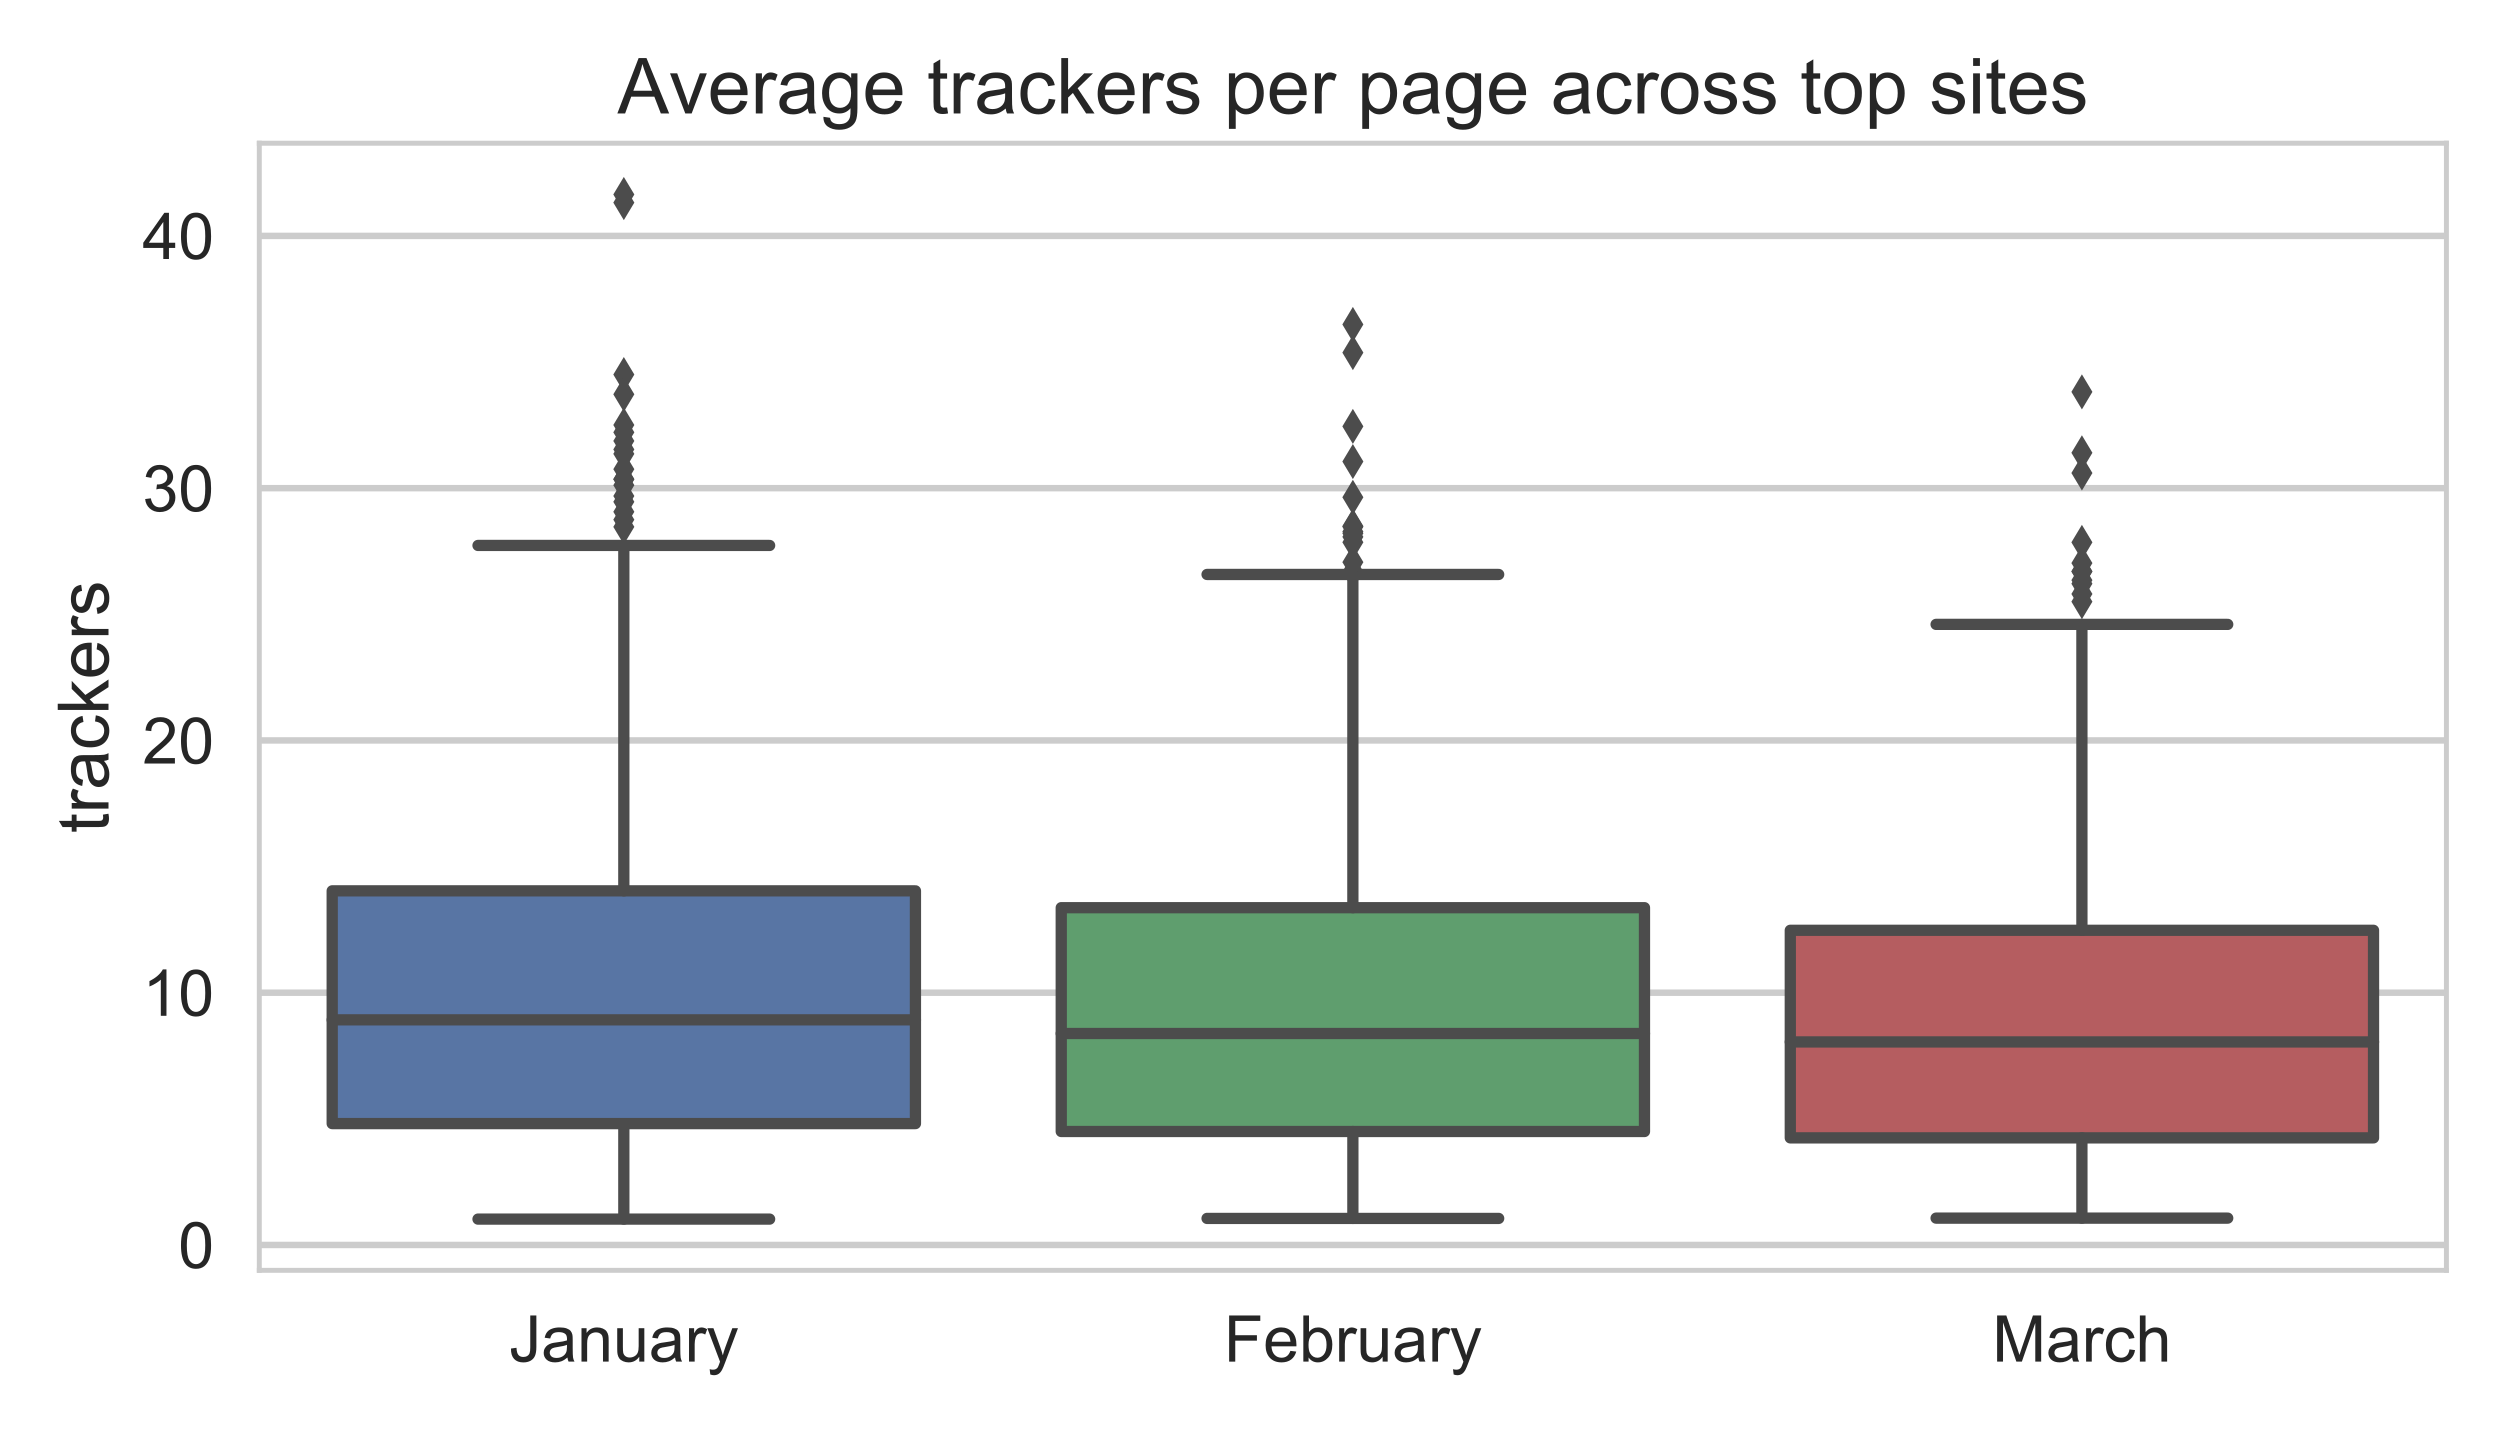 <?xml version="1.0" encoding="utf-8" standalone="no"?>
<!DOCTYPE svg PUBLIC "-//W3C//DTD SVG 1.1//EN"
  "http://www.w3.org/Graphics/SVG/1.1/DTD/svg11.dtd">
<!-- Created with matplotlib (http://matplotlib.org/) -->
<svg height="288pt" version="1.1" viewBox="0 0 504 288" width="504pt" xmlns="http://www.w3.org/2000/svg" xmlns:xlink="http://www.w3.org/1999/xlink">
 <defs>
  <style type="text/css">
*{stroke-linecap:butt;stroke-linejoin:round;}
  </style>
 </defs>
 <g id="figure_1">
  <g id="patch_1">
   <path d="M 0 288 
L 504 288 
L 504 0 
L 0 0 
z
" style="fill:#ffffff;"/>
  </g>
  <g id="axes_1">
   <g id="patch_2">
    <path d="M 52.275 256.1 
L 493.2 256.1 
L 493.2 28.878 
L 52.275 28.878 
z
" style="fill:#ffffff;"/>
   </g>
   <g id="matplotlib.axis_1">
    <g id="xtick_1">
     <g id="line2d_1"/>
     <g id="text_1">
      <!-- January -->
      <defs>
       <path d="M 2.875 20.312 
L 11.422 21.484 
Q 11.766 13.281 14.5 10.25 
Q 17.234 7.234 22.078 7.234 
Q 25.641 7.234 28.219 8.859 
Q 30.812 10.5 31.781 13.297 
Q 32.766 16.109 32.766 22.266 
L 32.766 71.578 
L 42.234 71.578 
L 42.234 22.797 
Q 42.234 13.812 40.062 8.875 
Q 37.891 3.953 33.172 1.359 
Q 28.469 -1.219 22.125 -1.219 
Q 12.703 -1.219 7.688 4.203 
Q 2.688 9.625 2.875 20.312 
z
" id="ArialMT-4a"/>
       <path d="M 40.438 6.391 
Q 35.547 2.25 31.031 0.531 
Q 26.516 -1.172 21.344 -1.172 
Q 12.797 -1.172 8.203 3 
Q 3.609 7.172 3.609 13.672 
Q 3.609 17.484 5.344 20.625 
Q 7.078 23.781 9.891 25.688 
Q 12.703 27.594 16.219 28.562 
Q 18.797 29.25 24.031 29.891 
Q 34.672 31.156 39.703 32.906 
Q 39.75 34.719 39.75 35.203 
Q 39.75 40.578 37.25 42.781 
Q 33.891 45.75 27.25 45.75 
Q 21.047 45.75 18.094 43.578 
Q 15.141 41.406 13.719 35.891 
L 5.125 37.062 
Q 6.297 42.578 8.984 45.969 
Q 11.672 49.359 16.75 51.188 
Q 21.828 53.031 28.516 53.031 
Q 35.156 53.031 39.297 51.469 
Q 43.453 49.906 45.406 47.531 
Q 47.359 45.172 48.141 41.547 
Q 48.578 39.312 48.578 33.453 
L 48.578 21.734 
Q 48.578 9.469 49.141 6.219 
Q 49.703 2.984 51.375 0 
L 42.188 0 
Q 40.828 2.734 40.438 6.391 
z
M 39.703 26.031 
Q 34.906 24.078 25.344 22.703 
Q 19.922 21.922 17.672 20.938 
Q 15.438 19.969 14.203 18.094 
Q 12.984 16.219 12.984 13.922 
Q 12.984 10.406 15.641 8.062 
Q 18.312 5.719 23.438 5.719 
Q 28.516 5.719 32.469 7.938 
Q 36.422 10.156 38.281 14.016 
Q 39.703 17 39.703 22.797 
z
" id="ArialMT-61"/>
       <path d="M 6.594 0 
L 6.594 51.859 
L 14.5 51.859 
L 14.5 44.484 
Q 20.219 53.031 31 53.031 
Q 35.688 53.031 39.625 51.344 
Q 43.562 49.656 45.516 46.922 
Q 47.469 44.188 48.25 40.438 
Q 48.734 37.984 48.734 31.891 
L 48.734 0 
L 39.938 0 
L 39.938 31.547 
Q 39.938 36.922 38.906 39.578 
Q 37.891 42.234 35.281 43.812 
Q 32.672 45.406 29.156 45.406 
Q 23.531 45.406 19.453 41.844 
Q 15.375 38.281 15.375 28.328 
L 15.375 0 
z
" id="ArialMT-6e"/>
       <path d="M 40.578 0 
L 40.578 7.625 
Q 34.516 -1.172 24.125 -1.172 
Q 19.531 -1.172 15.547 0.578 
Q 11.578 2.344 9.641 5 
Q 7.719 7.672 6.938 11.531 
Q 6.391 14.109 6.391 19.734 
L 6.391 51.859 
L 15.188 51.859 
L 15.188 23.094 
Q 15.188 16.219 15.719 13.812 
Q 16.547 10.359 19.234 8.375 
Q 21.922 6.391 25.875 6.391 
Q 29.828 6.391 33.297 8.422 
Q 36.766 10.453 38.203 13.938 
Q 39.656 17.438 39.656 24.078 
L 39.656 51.859 
L 48.438 51.859 
L 48.438 0 
z
" id="ArialMT-75"/>
       <path d="M 6.5 0 
L 6.5 51.859 
L 14.406 51.859 
L 14.406 44 
Q 17.438 49.516 20 51.266 
Q 22.562 53.031 25.641 53.031 
Q 30.078 53.031 34.672 50.203 
L 31.641 42.047 
Q 28.422 43.953 25.203 43.953 
Q 22.312 43.953 20.016 42.219 
Q 17.719 40.484 16.75 37.406 
Q 15.281 32.719 15.281 27.156 
L 15.281 0 
z
" id="ArialMT-72"/>
       <path d="M 6.203 -19.969 
L 5.219 -11.719 
Q 8.109 -12.5 10.25 -12.5 
Q 13.188 -12.5 14.938 -11.516 
Q 16.703 -10.547 17.828 -8.797 
Q 18.656 -7.469 20.516 -2.25 
Q 20.75 -1.516 21.297 -0.094 
L 1.609 51.859 
L 11.078 51.859 
L 21.875 21.828 
Q 23.969 16.109 25.641 9.812 
Q 27.156 15.875 29.25 21.625 
L 40.328 51.859 
L 49.125 51.859 
L 29.391 -0.875 
Q 26.219 -9.422 24.469 -12.641 
Q 22.125 -17 19.094 -19.016 
Q 16.062 -21.047 11.859 -21.047 
Q 9.328 -21.047 6.203 -19.969 
z
" id="ArialMT-79"/>
      </defs>
      <g style="fill:#262626;" transform="translate(102.64 274.505)scale(0.13 -0.13)">
       <use xlink:href="#ArialMT-4a"/>
       <use x="50" xlink:href="#ArialMT-61"/>
       <use x="105.615" xlink:href="#ArialMT-6e"/>
       <use x="161.23" xlink:href="#ArialMT-75"/>
       <use x="216.846" xlink:href="#ArialMT-61"/>
       <use x="272.461" xlink:href="#ArialMT-72"/>
       <use x="305.762" xlink:href="#ArialMT-79"/>
      </g>
     </g>
    </g>
    <g id="xtick_2">
     <g id="line2d_2"/>
     <g id="text_2">
      <!-- February -->
      <defs>
       <path d="M 8.203 0 
L 8.203 71.578 
L 56.5 71.578 
L 56.5 63.141 
L 17.672 63.141 
L 17.672 40.969 
L 51.266 40.969 
L 51.266 32.516 
L 17.672 32.516 
L 17.672 0 
z
" id="ArialMT-46"/>
       <path d="M 42.094 16.703 
L 51.172 15.578 
Q 49.031 7.625 43.219 3.219 
Q 37.406 -1.172 28.375 -1.172 
Q 17 -1.172 10.328 5.828 
Q 3.656 12.844 3.656 25.484 
Q 3.656 38.578 10.391 45.797 
Q 17.141 53.031 27.875 53.031 
Q 38.281 53.031 44.875 45.953 
Q 51.469 38.875 51.469 26.031 
Q 51.469 25.25 51.422 23.688 
L 12.75 23.688 
Q 13.234 15.141 17.578 10.594 
Q 21.922 6.062 28.422 6.062 
Q 33.25 6.062 36.672 8.594 
Q 40.094 11.141 42.094 16.703 
z
M 13.234 30.906 
L 42.188 30.906 
Q 41.609 37.453 38.875 40.719 
Q 34.672 45.797 27.984 45.797 
Q 21.922 45.797 17.797 41.75 
Q 13.672 37.703 13.234 30.906 
z
" id="ArialMT-65"/>
       <path d="M 14.703 0 
L 6.547 0 
L 6.547 71.578 
L 15.328 71.578 
L 15.328 46.047 
Q 20.906 53.031 29.547 53.031 
Q 34.328 53.031 38.594 51.094 
Q 42.875 49.172 45.625 45.672 
Q 48.391 42.188 49.953 37.25 
Q 51.516 32.328 51.516 26.703 
Q 51.516 13.375 44.922 6.094 
Q 38.328 -1.172 29.109 -1.172 
Q 19.922 -1.172 14.703 6.5 
z
M 14.594 26.312 
Q 14.594 17 17.141 12.844 
Q 21.297 6.062 28.375 6.062 
Q 34.125 6.062 38.328 11.062 
Q 42.531 16.062 42.531 25.984 
Q 42.531 36.141 38.5 40.969 
Q 34.469 45.797 28.766 45.797 
Q 23 45.797 18.797 40.797 
Q 14.594 35.797 14.594 26.312 
z
" id="ArialMT-62"/>
      </defs>
      <g style="fill:#262626;" transform="translate(246.73 274.505)scale(0.13 -0.13)">
       <use xlink:href="#ArialMT-46"/>
       <use x="61.084" xlink:href="#ArialMT-65"/>
       <use x="116.699" xlink:href="#ArialMT-62"/>
       <use x="172.314" xlink:href="#ArialMT-72"/>
       <use x="205.615" xlink:href="#ArialMT-75"/>
       <use x="261.23" xlink:href="#ArialMT-61"/>
       <use x="316.846" xlink:href="#ArialMT-72"/>
       <use x="350.146" xlink:href="#ArialMT-79"/>
      </g>
     </g>
    </g>
    <g id="xtick_3">
     <g id="line2d_3"/>
     <g id="text_3">
      <!-- March -->
      <defs>
       <path d="M 7.422 0 
L 7.422 71.578 
L 21.688 71.578 
L 38.625 20.906 
Q 40.969 13.812 42.047 10.297 
Q 43.266 14.203 45.844 21.781 
L 62.984 71.578 
L 75.734 71.578 
L 75.734 0 
L 66.609 0 
L 66.609 59.906 
L 45.797 0 
L 37.25 0 
L 16.547 60.938 
L 16.547 0 
z
" id="ArialMT-4d"/>
       <path d="M 40.438 19 
L 49.078 17.875 
Q 47.656 8.938 41.812 3.875 
Q 35.984 -1.172 27.484 -1.172 
Q 16.844 -1.172 10.375 5.781 
Q 3.906 12.75 3.906 25.734 
Q 3.906 34.125 6.688 40.422 
Q 9.469 46.734 15.156 49.875 
Q 20.844 53.031 27.547 53.031 
Q 35.984 53.031 41.359 48.75 
Q 46.734 44.484 48.25 36.625 
L 39.703 35.297 
Q 38.484 40.531 35.375 43.156 
Q 32.281 45.797 27.875 45.797 
Q 21.234 45.797 17.078 41.031 
Q 12.938 36.281 12.938 25.984 
Q 12.938 15.531 16.938 10.797 
Q 20.953 6.062 27.391 6.062 
Q 32.562 6.062 36.031 9.234 
Q 39.5 12.406 40.438 19 
z
" id="ArialMT-63"/>
       <path d="M 6.594 0 
L 6.594 71.578 
L 15.375 71.578 
L 15.375 45.906 
Q 21.531 53.031 30.906 53.031 
Q 36.672 53.031 40.922 50.75 
Q 45.172 48.484 47 44.484 
Q 48.828 40.484 48.828 32.859 
L 48.828 0 
L 40.047 0 
L 40.047 32.859 
Q 40.047 39.453 37.188 42.453 
Q 34.328 45.453 29.109 45.453 
Q 25.203 45.453 21.75 43.422 
Q 18.312 41.406 16.844 37.938 
Q 15.375 34.469 15.375 28.375 
L 15.375 0 
z
" id="ArialMT-68"/>
      </defs>
      <g style="fill:#262626;" transform="translate(401.655 274.505)scale(0.13 -0.13)">
       <use xlink:href="#ArialMT-4d"/>
       <use x="83.301" xlink:href="#ArialMT-61"/>
       <use x="138.916" xlink:href="#ArialMT-72"/>
       <use x="172.217" xlink:href="#ArialMT-63"/>
       <use x="222.217" xlink:href="#ArialMT-68"/>
      </g>
     </g>
    </g>
   </g>
   <g id="matplotlib.axis_2">
    <g id="ytick_1">
     <g id="line2d_4">
      <path clip-path="url(#p0a6b03155c)" d="M 52.275 250.983 
L 493.2 250.983 
" style="fill:none;stroke:#cccccc;stroke-linecap:round;stroke-width:1.3;"/>
     </g>
     <g id="line2d_5"/>
     <g id="text_4">
      <!-- 0 -->
      <defs>
       <path d="M 4.156 35.297 
Q 4.156 48 6.766 55.734 
Q 9.375 63.484 14.516 67.672 
Q 19.672 71.875 27.484 71.875 
Q 33.25 71.875 37.594 69.547 
Q 41.938 67.234 44.766 62.859 
Q 47.609 58.5 49.219 52.219 
Q 50.828 45.953 50.828 35.297 
Q 50.828 22.703 48.234 14.969 
Q 45.656 7.234 40.5 3 
Q 35.359 -1.219 27.484 -1.219 
Q 17.141 -1.219 11.234 6.203 
Q 4.156 15.141 4.156 35.297 
z
M 13.188 35.297 
Q 13.188 17.672 17.312 11.828 
Q 21.438 6 27.484 6 
Q 33.547 6 37.672 11.859 
Q 41.797 17.719 41.797 35.297 
Q 41.797 52.984 37.672 58.781 
Q 33.547 64.594 27.391 64.594 
Q 21.344 64.594 17.719 59.469 
Q 13.188 52.938 13.188 35.297 
z
" id="ArialMT-30"/>
      </defs>
      <g style="fill:#262626;" transform="translate(35.946 255.636)scale(0.13 -0.13)">
       <use xlink:href="#ArialMT-30"/>
      </g>
     </g>
    </g>
    <g id="ytick_2">
     <g id="line2d_6">
      <path clip-path="url(#p0a6b03155c)" d="M 52.275 200.127 
L 493.2 200.127 
" style="fill:none;stroke:#cccccc;stroke-linecap:round;stroke-width:1.3;"/>
     </g>
     <g id="line2d_7"/>
     <g id="text_5">
      <!-- 10 -->
      <defs>
       <path d="M 37.25 0 
L 28.469 0 
L 28.469 56 
Q 25.297 52.984 20.141 49.953 
Q 14.984 46.922 10.891 45.406 
L 10.891 53.906 
Q 18.266 57.375 23.781 62.297 
Q 29.297 67.234 31.594 71.875 
L 37.25 71.875 
z
" id="ArialMT-31"/>
      </defs>
      <g style="fill:#262626;" transform="translate(28.717 204.779)scale(0.13 -0.13)">
       <use xlink:href="#ArialMT-31"/>
       <use x="55.615" xlink:href="#ArialMT-30"/>
      </g>
     </g>
    </g>
    <g id="ytick_3">
     <g id="line2d_8">
      <path clip-path="url(#p0a6b03155c)" d="M 52.275 149.27 
L 493.2 149.27 
" style="fill:none;stroke:#cccccc;stroke-linecap:round;stroke-width:1.3;"/>
     </g>
     <g id="line2d_9"/>
     <g id="text_6">
      <!-- 20 -->
      <defs>
       <path d="M 50.344 8.453 
L 50.344 0 
L 3.031 0 
Q 2.938 3.172 4.047 6.109 
Q 5.859 10.938 9.828 15.625 
Q 13.812 20.312 21.344 26.469 
Q 33.016 36.031 37.109 41.625 
Q 41.219 47.219 41.219 52.203 
Q 41.219 57.422 37.469 61 
Q 33.734 64.594 27.734 64.594 
Q 21.391 64.594 17.578 60.781 
Q 13.766 56.984 13.719 50.25 
L 4.688 51.172 
Q 5.609 61.281 11.656 66.578 
Q 17.719 71.875 27.938 71.875 
Q 38.234 71.875 44.234 66.156 
Q 50.25 60.453 50.25 52 
Q 50.25 47.703 48.484 43.547 
Q 46.734 39.406 42.656 34.812 
Q 38.578 30.219 29.109 22.219 
Q 21.188 15.578 18.938 13.203 
Q 16.703 10.844 15.234 8.453 
z
" id="ArialMT-32"/>
      </defs>
      <g style="fill:#262626;" transform="translate(28.717 153.923)scale(0.13 -0.13)">
       <use xlink:href="#ArialMT-32"/>
       <use x="55.615" xlink:href="#ArialMT-30"/>
      </g>
     </g>
    </g>
    <g id="ytick_4">
     <g id="line2d_10">
      <path clip-path="url(#p0a6b03155c)" d="M 52.275 98.413 
L 493.2 98.413 
" style="fill:none;stroke:#cccccc;stroke-linecap:round;stroke-width:1.3;"/>
     </g>
     <g id="line2d_11"/>
     <g id="text_7">
      <!-- 30 -->
      <defs>
       <path d="M 4.203 18.891 
L 12.984 20.062 
Q 14.5 12.594 18.141 9.297 
Q 21.781 6 27 6 
Q 33.203 6 37.469 10.297 
Q 41.75 14.594 41.75 20.953 
Q 41.75 27 37.797 30.922 
Q 33.844 34.859 27.734 34.859 
Q 25.25 34.859 21.531 33.891 
L 22.516 41.609 
Q 23.391 41.5 23.922 41.5 
Q 29.547 41.5 34.031 44.422 
Q 38.531 47.359 38.531 53.469 
Q 38.531 58.297 35.25 61.469 
Q 31.984 64.656 26.812 64.656 
Q 21.688 64.656 18.266 61.422 
Q 14.844 58.203 13.875 51.766 
L 5.078 53.328 
Q 6.688 62.156 12.391 67.016 
Q 18.109 71.875 26.609 71.875 
Q 32.469 71.875 37.391 69.359 
Q 42.328 66.844 44.938 62.5 
Q 47.562 58.156 47.562 53.266 
Q 47.562 48.641 45.062 44.828 
Q 42.578 41.016 37.703 38.766 
Q 44.047 37.312 47.562 32.688 
Q 51.078 28.078 51.078 21.141 
Q 51.078 11.766 44.234 5.25 
Q 37.406 -1.266 26.953 -1.266 
Q 17.531 -1.266 11.297 4.344 
Q 5.078 9.969 4.203 18.891 
z
" id="ArialMT-33"/>
      </defs>
      <g style="fill:#262626;" transform="translate(28.717 103.066)scale(0.13 -0.13)">
       <use xlink:href="#ArialMT-33"/>
       <use x="55.615" xlink:href="#ArialMT-30"/>
      </g>
     </g>
    </g>
    <g id="ytick_5">
     <g id="line2d_12">
      <path clip-path="url(#p0a6b03155c)" d="M 52.275 47.557 
L 493.2 47.557 
" style="fill:none;stroke:#cccccc;stroke-linecap:round;stroke-width:1.3;"/>
     </g>
     <g id="line2d_13"/>
     <g id="text_8">
      <!-- 40 -->
      <defs>
       <path d="M 32.328 0 
L 32.328 17.141 
L 1.266 17.141 
L 1.266 25.203 
L 33.938 71.578 
L 41.109 71.578 
L 41.109 25.203 
L 50.781 25.203 
L 50.781 17.141 
L 41.109 17.141 
L 41.109 0 
z
M 32.328 25.203 
L 32.328 57.469 
L 9.906 25.203 
z
" id="ArialMT-34"/>
      </defs>
      <g style="fill:#262626;" transform="translate(28.717 52.21)scale(0.13 -0.13)">
       <use xlink:href="#ArialMT-34"/>
       <use x="55.615" xlink:href="#ArialMT-30"/>
      </g>
     </g>
    </g>
    <g id="text_9">
     <!-- trackers -->
     <defs>
      <path d="M 25.781 7.859 
L 27.047 0.094 
Q 23.344 -0.688 20.406 -0.688 
Q 15.625 -0.688 12.984 0.828 
Q 10.359 2.344 9.281 4.812 
Q 8.203 7.281 8.203 15.188 
L 8.203 45.016 
L 1.766 45.016 
L 1.766 51.859 
L 8.203 51.859 
L 8.203 64.703 
L 16.938 69.969 
L 16.938 51.859 
L 25.781 51.859 
L 25.781 45.016 
L 16.938 45.016 
L 16.938 14.703 
Q 16.938 10.938 17.406 9.859 
Q 17.875 8.797 18.922 8.156 
Q 19.969 7.516 21.922 7.516 
Q 23.391 7.516 25.781 7.859 
z
" id="ArialMT-74"/>
      <path d="M 6.641 0 
L 6.641 71.578 
L 15.438 71.578 
L 15.438 30.766 
L 36.234 51.859 
L 47.609 51.859 
L 27.781 32.625 
L 49.609 0 
L 38.766 0 
L 21.625 26.516 
L 15.438 20.562 
L 15.438 0 
z
" id="ArialMT-6b"/>
      <path d="M 3.078 15.484 
L 11.766 16.844 
Q 12.5 11.625 15.844 8.844 
Q 19.188 6.062 25.203 6.062 
Q 31.25 6.062 34.172 8.516 
Q 37.109 10.984 37.109 14.312 
Q 37.109 17.281 34.516 19 
Q 32.719 20.172 25.531 21.969 
Q 15.875 24.422 12.141 26.203 
Q 8.406 27.984 6.469 31.125 
Q 4.547 34.281 4.547 38.094 
Q 4.547 41.547 6.125 44.5 
Q 7.719 47.469 10.453 49.422 
Q 12.5 50.922 16.031 51.969 
Q 19.578 53.031 23.641 53.031 
Q 29.734 53.031 34.344 51.266 
Q 38.969 49.516 41.156 46.5 
Q 43.359 43.5 44.188 38.484 
L 35.594 37.312 
Q 35.016 41.312 32.203 43.547 
Q 29.391 45.797 24.266 45.797 
Q 18.219 45.797 15.625 43.797 
Q 13.031 41.797 13.031 39.109 
Q 13.031 37.406 14.109 36.031 
Q 15.188 34.625 17.484 33.688 
Q 18.797 33.203 25.25 31.453 
Q 34.578 28.953 38.25 27.359 
Q 41.938 25.781 44.031 22.75 
Q 46.141 19.734 46.141 15.234 
Q 46.141 10.844 43.578 6.953 
Q 41.016 3.078 36.172 0.953 
Q 31.344 -1.172 25.25 -1.172 
Q 15.141 -1.172 9.844 3.031 
Q 4.547 7.234 3.078 15.484 
z
" id="ArialMT-73"/>
     </defs>
     <g style="fill:#262626;" transform="translate(21.874 167.914)rotate(-90)scale(0.143 -0.143)">
      <use xlink:href="#ArialMT-74"/>
      <use x="27.783" xlink:href="#ArialMT-72"/>
      <use x="61.084" xlink:href="#ArialMT-61"/>
      <use x="116.699" xlink:href="#ArialMT-63"/>
      <use x="166.699" xlink:href="#ArialMT-6b"/>
      <use x="216.699" xlink:href="#ArialMT-65"/>
      <use x="272.314" xlink:href="#ArialMT-72"/>
      <use x="305.615" xlink:href="#ArialMT-73"/>
     </g>
    </g>
   </g>
   <g id="patch_3">
    <path clip-path="url(#p0a6b03155c)" d="M 66.972 226.517 
L 184.553 226.517 
L 184.553 179.596 
L 66.972 179.596 
L 66.972 226.517 
z
" style="fill:#5875a4;stroke:#4c4c4c;stroke-linejoin:miter;stroke-width:2.275;"/>
   </g>
   <g id="patch_4">
    <path clip-path="url(#p0a6b03155c)" d="M 213.947 228.111 
L 331.527 228.111 
L 331.527 182.99 
L 213.947 182.99 
L 213.947 228.111 
z
" style="fill:#5f9e6e;stroke:#4c4c4c;stroke-linejoin:miter;stroke-width:2.275;"/>
   </g>
   <g id="patch_5">
    <path clip-path="url(#p0a6b03155c)" d="M 360.923 229.395 
L 478.502 229.395 
L 478.502 187.551 
L 360.923 187.551 
L 360.923 229.395 
z
" style="fill:#b55d60;stroke:#4c4c4c;stroke-linejoin:miter;stroke-width:2.275;"/>
   </g>
   <g id="line2d_14">
    <path clip-path="url(#p0a6b03155c)" d="M 125.763 226.517 
L 125.763 245.772 
" style="fill:none;stroke:#4c4c4c;stroke-linecap:round;stroke-width:2.275;"/>
   </g>
   <g id="line2d_15">
    <path clip-path="url(#p0a6b03155c)" d="M 125.763 179.596 
L 125.763 109.964 
" style="fill:none;stroke:#4c4c4c;stroke-linecap:round;stroke-width:2.275;"/>
   </g>
   <g id="line2d_16">
    <path clip-path="url(#p0a6b03155c)" d="M 96.368 245.772 
L 155.157 245.772 
" style="fill:none;stroke:#4c4c4c;stroke-linecap:round;stroke-width:2.275;"/>
   </g>
   <g id="line2d_17">
    <path clip-path="url(#p0a6b03155c)" d="M 96.368 109.964 
L 155.157 109.964 
" style="fill:none;stroke:#4c4c4c;stroke-linecap:round;stroke-width:2.275;"/>
   </g>
   <g id="line2d_18">
    <defs>
     <path d="M -0 3.536 
L 2.121 0 
L -0 -3.536 
L -2.121 -0 
z
" id="ma0673d0f08"/>
    </defs>
    <g clip-path="url(#p0a6b03155c)">
     <use style="fill:#4c4c4c;" x="125.763" xlink:href="#ma0673d0f08" y="90.607"/>
     <use style="fill:#4c4c4c;" x="125.763" xlink:href="#ma0673d0f08" y="94.588"/>
     <use style="fill:#4c4c4c;" x="125.763" xlink:href="#ma0673d0f08" y="96.59"/>
     <use style="fill:#4c4c4c;" x="125.763" xlink:href="#ma0673d0f08" y="106.219"/>
     <use style="fill:#4c4c4c;" x="125.763" xlink:href="#ma0673d0f08" y="75.507"/>
     <use style="fill:#4c4c4c;" x="125.763" xlink:href="#ma0673d0f08" y="104.766"/>
     <use style="fill:#4c4c4c;" x="125.763" xlink:href="#ma0673d0f08" y="85.679"/>
     <use style="fill:#4c4c4c;" x="125.763" xlink:href="#ma0673d0f08" y="97.81"/>
     <use style="fill:#4c4c4c;" x="125.763" xlink:href="#ma0673d0f08" y="101.167"/>
     <use style="fill:#4c4c4c;" x="125.763" xlink:href="#ma0673d0f08" y="96.642"/>
     <use style="fill:#4c4c4c;" x="125.763" xlink:href="#ma0673d0f08" y="88.897"/>
     <use style="fill:#4c4c4c;" x="125.763" xlink:href="#ma0673d0f08" y="87.161"/>
     <use style="fill:#4c4c4c;" x="125.763" xlink:href="#ma0673d0f08" y="91.498"/>
     <use style="fill:#4c4c4c;" x="125.763" xlink:href="#ma0673d0f08" y="99.995"/>
     <use style="fill:#4c4c4c;" x="125.763" xlink:href="#ma0673d0f08" y="79.494"/>
     <use style="fill:#4c4c4c;" x="125.763" xlink:href="#ma0673d0f08" y="40.847"/>
     <use style="fill:#4c4c4c;" x="125.763" xlink:href="#ma0673d0f08" y="103.177"/>
     <use style="fill:#4c4c4c;" x="125.763" xlink:href="#ma0673d0f08" y="39.206"/>
    </g>
   </g>
   <g id="line2d_19">
    <path clip-path="url(#p0a6b03155c)" d="M 272.738 228.111 
L 272.738 245.634 
" style="fill:none;stroke:#4c4c4c;stroke-linecap:round;stroke-width:2.275;"/>
   </g>
   <g id="line2d_20">
    <path clip-path="url(#p0a6b03155c)" d="M 272.738 182.99 
L 272.738 115.811 
" style="fill:none;stroke:#4c4c4c;stroke-linecap:round;stroke-width:2.275;"/>
   </g>
   <g id="line2d_21">
    <path clip-path="url(#p0a6b03155c)" d="M 243.343 245.634 
L 302.132 245.634 
" style="fill:none;stroke:#4c4c4c;stroke-linecap:round;stroke-width:2.275;"/>
   </g>
   <g id="line2d_22">
    <path clip-path="url(#p0a6b03155c)" d="M 243.343 115.811 
L 302.132 115.811 
" style="fill:none;stroke:#4c4c4c;stroke-linecap:round;stroke-width:2.275;"/>
   </g>
   <g id="line2d_23">
    <g clip-path="url(#p0a6b03155c)">
     <use style="fill:#4c4c4c;" x="272.738" xlink:href="#ma0673d0f08" y="106.069"/>
     <use style="fill:#4c4c4c;" x="272.738" xlink:href="#ma0673d0f08" y="115.246"/>
     <use style="fill:#4c4c4c;" x="272.738" xlink:href="#ma0673d0f08" y="108.235"/>
     <use style="fill:#4c4c4c;" x="272.738" xlink:href="#ma0673d0f08" y="93.048"/>
     <use style="fill:#4c4c4c;" x="272.738" xlink:href="#ma0673d0f08" y="85.962"/>
     <use style="fill:#4c4c4c;" x="272.738" xlink:href="#ma0673d0f08" y="109.322"/>
     <use style="fill:#4c4c4c;" x="272.738" xlink:href="#ma0673d0f08" y="113.335"/>
     <use style="fill:#4c4c4c;" x="272.738" xlink:href="#ma0673d0f08" y="106.201"/>
     <use style="fill:#4c4c4c;" x="272.738" xlink:href="#ma0673d0f08" y="100.252"/>
     <use style="fill:#4c4c4c;" x="272.738" xlink:href="#ma0673d0f08" y="107.169"/>
     <use style="fill:#4c4c4c;" x="272.738" xlink:href="#ma0673d0f08" y="71.089"/>
     <use style="fill:#4c4c4c;" x="272.738" xlink:href="#ma0673d0f08" y="65.409"/>
     <use style="fill:#4c4c4c;" x="272.738" xlink:href="#ma0673d0f08" y="107.522"/>
    </g>
   </g>
   <g id="line2d_24">
    <path clip-path="url(#p0a6b03155c)" d="M 419.712 229.395 
L 419.712 245.575 
" style="fill:none;stroke:#4c4c4c;stroke-linecap:round;stroke-width:2.275;"/>
   </g>
   <g id="line2d_25">
    <path clip-path="url(#p0a6b03155c)" d="M 419.712 187.551 
L 419.712 125.876 
" style="fill:none;stroke:#4c4c4c;stroke-linecap:round;stroke-width:2.275;"/>
   </g>
   <g id="line2d_26">
    <path clip-path="url(#p0a6b03155c)" d="M 390.317 245.575 
L 449.108 245.575 
" style="fill:none;stroke:#4c4c4c;stroke-linecap:round;stroke-width:2.275;"/>
   </g>
   <g id="line2d_27">
    <path clip-path="url(#p0a6b03155c)" d="M 390.317 125.876 
L 449.108 125.876 
" style="fill:none;stroke:#4c4c4c;stroke-linecap:round;stroke-width:2.275;"/>
   </g>
   <g id="line2d_28">
    <g clip-path="url(#p0a6b03155c)">
     <use style="fill:#4c4c4c;" x="419.712" xlink:href="#ma0673d0f08" y="119.744"/>
     <use style="fill:#4c4c4c;" x="419.712" xlink:href="#ma0673d0f08" y="121.295"/>
     <use style="fill:#4c4c4c;" x="419.712" xlink:href="#ma0673d0f08" y="109.339"/>
     <use style="fill:#4c4c4c;" x="419.712" xlink:href="#ma0673d0f08" y="116.966"/>
     <use style="fill:#4c4c4c;" x="419.712" xlink:href="#ma0673d0f08" y="113.52"/>
     <use style="fill:#4c4c4c;" x="419.712" xlink:href="#ma0673d0f08" y="95.362"/>
     <use style="fill:#4c4c4c;" x="419.712" xlink:href="#ma0673d0f08" y="115.244"/>
     <use style="fill:#4c4c4c;" x="419.712" xlink:href="#ma0673d0f08" y="115.165"/>
     <use style="fill:#4c4c4c;" x="419.712" xlink:href="#ma0673d0f08" y="79.004"/>
     <use style="fill:#4c4c4c;" x="419.712" xlink:href="#ma0673d0f08" y="91.283"/>
     <use style="fill:#4c4c4c;" x="419.712" xlink:href="#ma0673d0f08" y="117.672"/>
    </g>
   </g>
   <g id="line2d_29">
    <path clip-path="url(#p0a6b03155c)" d="M 66.972 205.603 
L 184.553 205.603 
" style="fill:none;stroke:#4c4c4c;stroke-linecap:round;stroke-width:2.275;"/>
   </g>
   <g id="line2d_30">
    <path clip-path="url(#p0a6b03155c)" d="M 213.947 208.356 
L 331.527 208.356 
" style="fill:none;stroke:#4c4c4c;stroke-linecap:round;stroke-width:2.275;"/>
   </g>
   <g id="line2d_31">
    <path clip-path="url(#p0a6b03155c)" d="M 360.923 210.053 
L 478.502 210.053 
" style="fill:none;stroke:#4c4c4c;stroke-linecap:round;stroke-width:2.275;"/>
   </g>
   <g id="patch_6">
    <path d="M 52.275 256.1 
L 52.275 28.878 
" style="fill:none;stroke:#cccccc;stroke-linecap:square;stroke-linejoin:miter;"/>
   </g>
   <g id="patch_7">
    <path d="M 493.2 256.1 
L 493.2 28.878 
" style="fill:none;stroke:#cccccc;stroke-linecap:square;stroke-linejoin:miter;"/>
   </g>
   <g id="patch_8">
    <path d="M 52.275 256.1 
L 493.2 256.1 
" style="fill:none;stroke:#cccccc;stroke-linecap:square;stroke-linejoin:miter;"/>
   </g>
   <g id="patch_9">
    <path d="M 52.275 28.878 
L 493.2 28.878 
" style="fill:none;stroke:#cccccc;stroke-linecap:square;stroke-linejoin:miter;"/>
   </g>
   <g id="text_10">
    <!-- Average trackers per page across top sites -->
    <defs>
     <path d="M -0.141 0 
L 27.344 71.578 
L 37.547 71.578 
L 66.844 0 
L 56.062 0 
L 47.703 21.688 
L 17.781 21.688 
L 9.906 0 
z
M 20.516 29.391 
L 44.781 29.391 
L 37.312 49.219 
Q 33.891 58.25 32.234 64.062 
Q 30.859 57.172 28.375 50.391 
z
" id="ArialMT-41"/>
     <path d="M 21 0 
L 1.266 51.859 
L 10.547 51.859 
L 21.688 20.797 
Q 23.484 15.766 25 10.359 
Q 26.172 14.453 28.266 20.219 
L 39.797 51.859 
L 48.828 51.859 
L 29.203 0 
z
" id="ArialMT-76"/>
     <path d="M 4.984 -4.297 
L 13.531 -5.562 
Q 14.062 -9.516 16.5 -11.328 
Q 19.781 -13.766 25.438 -13.766 
Q 31.547 -13.766 34.859 -11.328 
Q 38.188 -8.891 39.359 -4.5 
Q 40.047 -1.812 39.984 6.781 
Q 34.234 0 25.641 0 
Q 14.938 0 9.078 7.719 
Q 3.219 15.438 3.219 26.219 
Q 3.219 33.641 5.906 39.906 
Q 8.594 46.188 13.688 49.609 
Q 18.797 53.031 25.688 53.031 
Q 34.859 53.031 40.828 45.609 
L 40.828 51.859 
L 48.922 51.859 
L 48.922 7.031 
Q 48.922 -5.078 46.453 -10.125 
Q 44 -15.188 38.641 -18.109 
Q 33.297 -21.047 25.484 -21.047 
Q 16.219 -21.047 10.5 -16.875 
Q 4.781 -12.703 4.984 -4.297 
z
M 12.25 26.859 
Q 12.25 16.656 16.297 11.969 
Q 20.359 7.281 26.469 7.281 
Q 32.516 7.281 36.609 11.938 
Q 40.719 16.609 40.719 26.562 
Q 40.719 36.078 36.5 40.906 
Q 32.281 45.75 26.312 45.75 
Q 20.453 45.75 16.344 40.984 
Q 12.25 36.234 12.25 26.859 
z
" id="ArialMT-67"/>
     <path id="ArialMT-20"/>
     <path d="M 6.594 -19.875 
L 6.594 51.859 
L 14.594 51.859 
L 14.594 45.125 
Q 17.438 49.078 21 51.047 
Q 24.562 53.031 29.641 53.031 
Q 36.281 53.031 41.359 49.609 
Q 46.438 46.188 49.016 39.953 
Q 51.609 33.734 51.609 26.312 
Q 51.609 18.359 48.75 11.984 
Q 45.906 5.609 40.453 2.219 
Q 35.016 -1.172 29 -1.172 
Q 24.609 -1.172 21.109 0.688 
Q 17.625 2.547 15.375 5.375 
L 15.375 -19.875 
z
M 14.547 25.641 
Q 14.547 15.625 18.594 10.844 
Q 22.656 6.062 28.422 6.062 
Q 34.281 6.062 38.453 11.016 
Q 42.625 15.969 42.625 26.375 
Q 42.625 36.281 38.547 41.203 
Q 34.469 46.141 28.812 46.141 
Q 23.188 46.141 18.859 40.891 
Q 14.547 35.641 14.547 25.641 
z
" id="ArialMT-70"/>
     <path d="M 3.328 25.922 
Q 3.328 40.328 11.328 47.266 
Q 18.016 53.031 27.641 53.031 
Q 38.328 53.031 45.109 46.016 
Q 51.906 39.016 51.906 26.656 
Q 51.906 16.656 48.906 10.906 
Q 45.906 5.172 40.156 2 
Q 34.422 -1.172 27.641 -1.172 
Q 16.75 -1.172 10.031 5.812 
Q 3.328 12.797 3.328 25.922 
z
M 12.359 25.922 
Q 12.359 15.969 16.703 11.016 
Q 21.047 6.062 27.641 6.062 
Q 34.188 6.062 38.531 11.031 
Q 42.875 16.016 42.875 26.219 
Q 42.875 35.844 38.5 40.797 
Q 34.125 45.75 27.641 45.75 
Q 21.047 45.75 16.703 40.812 
Q 12.359 35.891 12.359 25.922 
z
" id="ArialMT-6f"/>
     <path d="M 6.641 61.469 
L 6.641 71.578 
L 15.438 71.578 
L 15.438 61.469 
z
M 6.641 0 
L 6.641 51.859 
L 15.438 51.859 
L 15.438 0 
z
" id="ArialMT-69"/>
    </defs>
    <g style="fill:#262626;" transform="translate(124.477 22.878)scale(0.156 -0.156)">
     <use xlink:href="#ArialMT-41"/>
     <use x="66.684" xlink:href="#ArialMT-76"/>
     <use x="116.684" xlink:href="#ArialMT-65"/>
     <use x="172.299" xlink:href="#ArialMT-72"/>
     <use x="205.6" xlink:href="#ArialMT-61"/>
     <use x="261.215" xlink:href="#ArialMT-67"/>
     <use x="316.83" xlink:href="#ArialMT-65"/>
     <use x="372.445" xlink:href="#ArialMT-20"/>
     <use x="400.229" xlink:href="#ArialMT-74"/>
     <use x="428.012" xlink:href="#ArialMT-72"/>
     <use x="461.312" xlink:href="#ArialMT-61"/>
     <use x="516.928" xlink:href="#ArialMT-63"/>
     <use x="566.928" xlink:href="#ArialMT-6b"/>
     <use x="616.928" xlink:href="#ArialMT-65"/>
     <use x="672.543" xlink:href="#ArialMT-72"/>
     <use x="705.844" xlink:href="#ArialMT-73"/>
     <use x="755.844" xlink:href="#ArialMT-20"/>
     <use x="783.627" xlink:href="#ArialMT-70"/>
     <use x="839.242" xlink:href="#ArialMT-65"/>
     <use x="894.857" xlink:href="#ArialMT-72"/>
     <use x="928.158" xlink:href="#ArialMT-20"/>
     <use x="955.941" xlink:href="#ArialMT-70"/>
     <use x="1011.557" xlink:href="#ArialMT-61"/>
     <use x="1067.172" xlink:href="#ArialMT-67"/>
     <use x="1122.787" xlink:href="#ArialMT-65"/>
     <use x="1178.402" xlink:href="#ArialMT-20"/>
     <use x="1206.186" xlink:href="#ArialMT-61"/>
     <use x="1261.801" xlink:href="#ArialMT-63"/>
     <use x="1311.801" xlink:href="#ArialMT-72"/>
     <use x="1345.102" xlink:href="#ArialMT-6f"/>
     <use x="1400.717" xlink:href="#ArialMT-73"/>
     <use x="1450.717" xlink:href="#ArialMT-73"/>
     <use x="1500.717" xlink:href="#ArialMT-20"/>
     <use x="1528.5" xlink:href="#ArialMT-74"/>
     <use x="1556.283" xlink:href="#ArialMT-6f"/>
     <use x="1611.898" xlink:href="#ArialMT-70"/>
     <use x="1667.514" xlink:href="#ArialMT-20"/>
     <use x="1695.297" xlink:href="#ArialMT-73"/>
     <use x="1745.297" xlink:href="#ArialMT-69"/>
     <use x="1767.514" xlink:href="#ArialMT-74"/>
     <use x="1795.297" xlink:href="#ArialMT-65"/>
     <use x="1850.912" xlink:href="#ArialMT-73"/>
    </g>
   </g>
  </g>
 </g>
 <defs>
  <clipPath id="p0a6b03155c">
   <rect height="227.222" width="440.925" x="52.275" y="28.878"/>
  </clipPath>
 </defs>
</svg>

